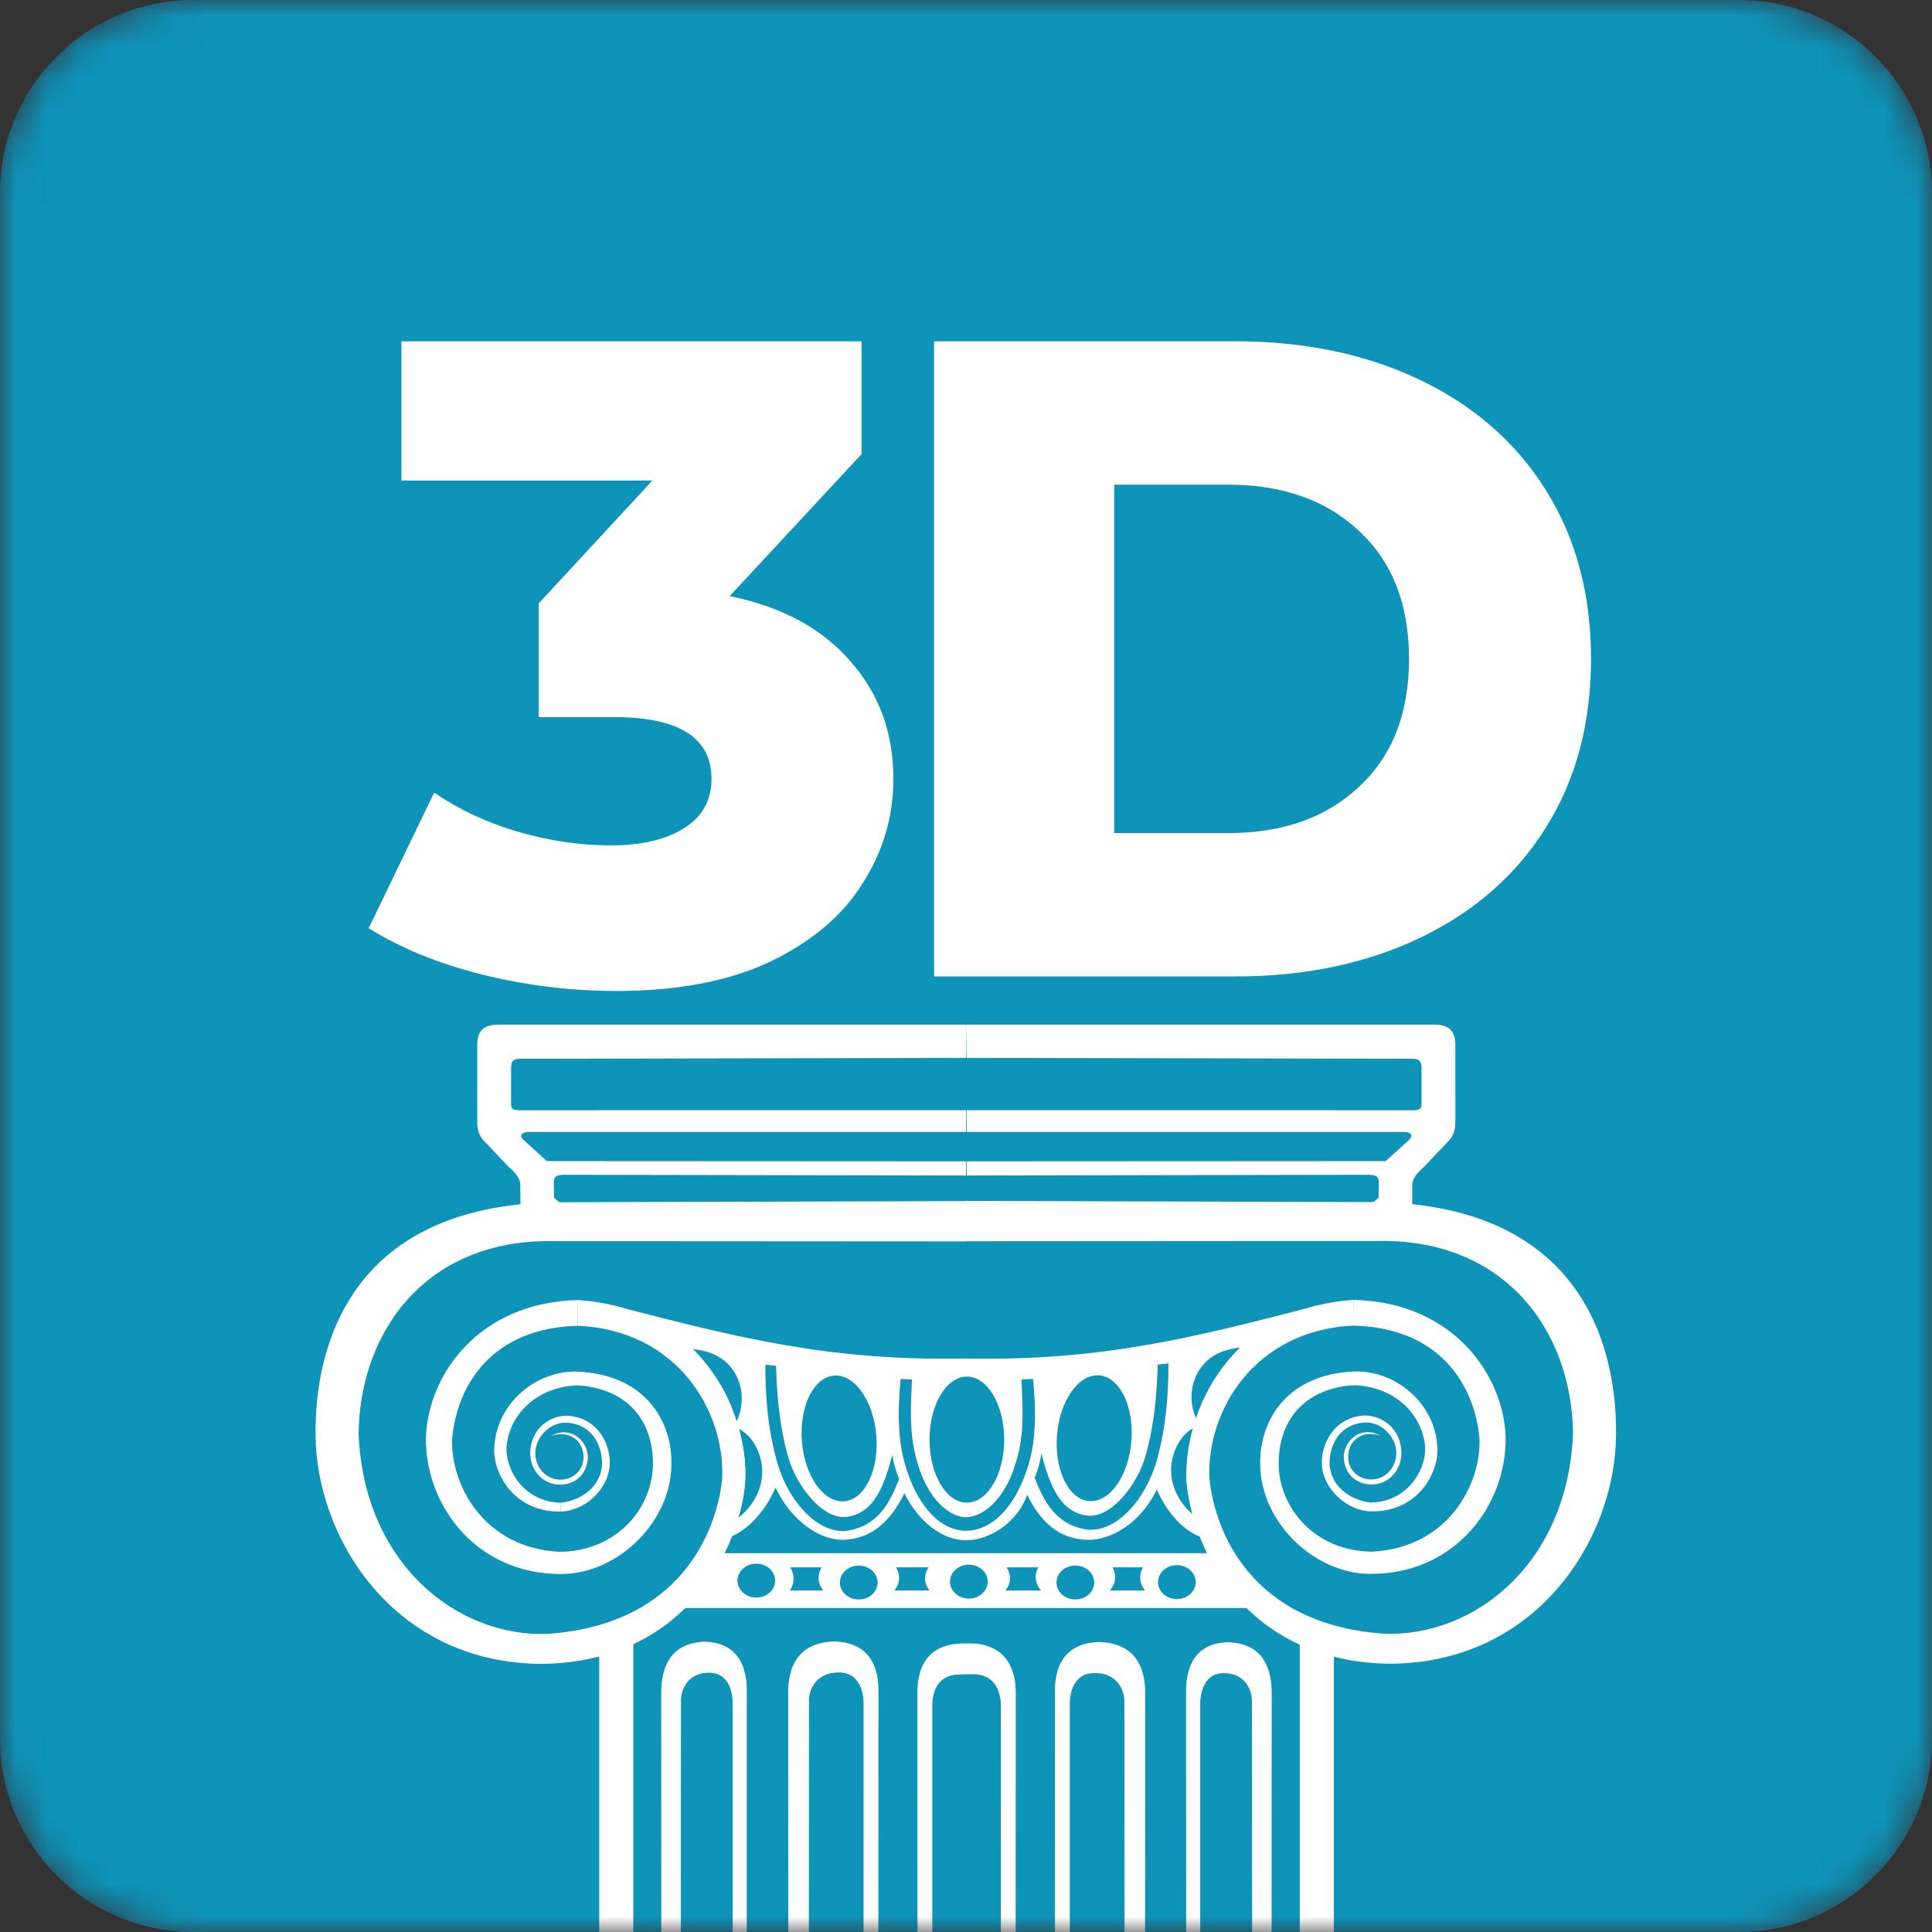 <svg width="61" height="61" viewBox="0 0 61 61" fill="none" xmlns="http://www.w3.org/2000/svg">
<rect x="0" y="0" width="61" height="61" fill="#333333" stroke="none"/>
<g clip-path="url(#clip0_66156_91)">
<mask id="mask0_66156_91" style="mask-type:luminance" maskUnits="userSpaceOnUse" x="0" y="0" width="61" height="61">
<path d="M54.9 0H6.1C2.731 0 0 2.731 0 6.1V54.9C0 58.269 2.731 61 6.1 61H54.9C58.269 61 61 58.269 61 54.9V6.1C61 2.731 58.269 0 54.9 0Z" fill="white"/>
</mask>
<g mask="url(#mask0_66156_91)">
<path d="M54.9 0H6.1C2.731 0 0 2.731 0 6.1V54.9C0 58.269 2.731 61 6.1 61H54.9C58.269 61 61 58.269 61 54.9V6.1C61 2.731 58.269 0 54.9 0Z" fill="#0E93B9"/>
<path fill-rule="evenodd" clip-rule="evenodd" d="M17.401 45.333C18.054 44.983 18.609 45.543 18.557 46.084C18.499 46.622 18.1 46.868 17.698 46.875C17.155 46.886 16.748 46.441 16.741 45.89C16.749 45.151 17.29 44.714 17.89 44.697C18.893 44.746 19.281 45.628 19.252 46.242C19.218 47.009 18.465 47.713 17.7 47.724L17.71 47.446C18.371 47.372 19 46.916 19.01 46.195C19.002 45.614 18.685 44.959 17.884 44.92C17.428 44.892 16.91 45.321 16.902 45.873C16.9 46.282 17.178 46.702 17.692 46.72C18.067 46.722 18.405 46.445 18.421 46.056C18.458 45.588 18.074 45.124 17.401 45.333Z" fill="white"/>
<path fill-rule="evenodd" clip-rule="evenodd" d="M43.587 45.327C42.934 44.977 42.379 45.537 42.431 46.078C42.49 46.617 42.888 46.862 43.29 46.869C43.834 46.88 44.24 46.435 44.248 45.884C44.24 45.145 43.699 44.708 43.098 44.691C42.095 44.74 41.708 45.623 41.736 46.236C41.771 47.003 42.523 47.707 43.288 47.719L43.278 47.44C42.618 47.366 41.988 46.91 41.978 46.19C41.986 45.608 42.303 44.953 43.105 44.914C43.56 44.886 44.078 45.315 44.087 45.868C44.088 46.276 43.81 46.697 43.297 46.714C42.921 46.716 42.583 46.439 42.568 46.05C42.531 45.582 42.914 45.118 43.587 45.327Z" fill="white"/>
<path fill-rule="evenodd" clip-rule="evenodd" d="M17.7 47.724C16.237 47.754 15.544 46.515 15.608 45.678C15.689 44.278 16.951 43.268 18.227 43.306C20.487 43.403 21.317 45.029 21.187 46.473C21.054 48.151 19.474 49.672 17.762 49.696C15.106 49.736 13.417 47.589 13.449 45.372C13.518 43.437 15.082 41.125 18.248 41.047L18.235 41.859C15.55 41.934 14.439 43.701 14.276 45.413C14.212 46.849 15.262 48.887 17.681 48.996C19.332 48.979 20.454 47.813 20.6 46.49C20.72 45.236 20.12 43.898 18.305 43.744C17.27 43.725 16.144 44.392 15.994 45.646C15.938 46.423 16.565 47.428 17.711 47.446C17.707 47.538 17.704 47.631 17.7 47.724Z" fill="white"/>
<path fill-rule="evenodd" clip-rule="evenodd" d="M43.288 47.719C44.751 47.749 45.445 46.51 45.381 45.673C45.299 44.273 44.038 43.263 42.761 43.302C40.501 43.398 39.672 45.024 39.801 46.469C39.934 48.147 41.514 49.667 43.227 49.692C45.883 49.731 47.571 47.584 47.539 45.367C47.471 43.432 45.906 41.12 42.741 41.042L42.753 41.855C45.438 41.929 46.55 43.697 46.712 45.408C46.777 46.844 45.726 48.883 43.307 48.991C41.656 48.974 40.534 47.808 40.388 46.485C40.269 45.231 40.868 43.894 42.684 43.739C43.718 43.72 44.844 44.387 44.994 45.641C45.05 46.418 44.423 47.424 43.278 47.441C43.281 47.534 43.285 47.627 43.288 47.719Z" fill="white"/>
<path fill-rule="evenodd" clip-rule="evenodd" d="M18.247 41.047C22.11 41.297 23.638 44.526 23.527 46.812C23.267 49.332 21.335 52.498 17.086 52.535C12.397 52.503 9.964 48.506 9.964 45.279C9.939 42.712 10.911 38.051 17.563 37.959L30.507 37.923L30.498 39.196L17.524 39.188C13.486 39.093 11.369 42.002 11.322 45.251C11.48 49.412 14.486 51.711 17.31 51.585C21.507 51.286 22.625 48.338 22.799 46.715C22.916 44.567 21.379 41.988 18.235 41.859L18.247 41.047Z" fill="white"/>
<path fill-rule="evenodd" clip-rule="evenodd" d="M42.741 41.042C38.878 41.292 37.35 44.521 37.461 46.807C37.721 49.327 39.653 52.493 43.903 52.53C48.591 52.498 51.024 48.501 51.024 45.274C51.049 42.707 50.078 38.046 43.425 37.954L30.481 37.918L30.49 39.191L43.464 39.183C47.502 39.088 49.619 41.998 49.666 45.246C49.508 49.407 46.502 51.706 43.678 51.58C39.481 51.281 38.363 48.333 38.189 46.71C38.072 44.562 39.609 41.983 42.753 41.854L42.741 41.042Z" fill="white"/>
<path fill-rule="evenodd" clip-rule="evenodd" d="M22.843 48.596C23.793 45.318 23.05 42.762 19.32 41.206C23.361 42.261 26.235 42.977 30.491 42.893V42.894C34.737 42.975 37.609 42.259 41.644 41.206C37.915 42.762 37.172 45.319 38.121 48.596C37.396 48.421 36.837 47.75 36.524 47.026C36 48.127 35.038 48.636 34.336 48.618C33.438 48.596 32.843 48.048 32.432 47.19C32.141 48.045 31.265 48.632 30.506 48.632C29.748 48.632 28.999 48.045 28.555 47.144C28.144 48.001 27.527 48.595 26.628 48.617C25.927 48.636 25.011 48.07 24.486 46.97C24.174 47.693 23.568 48.421 22.843 48.596ZM37.797 44.851C38.024 43.958 38.528 43.217 39.163 42.547C38.577 42.609 38.185 42.812 37.9 43.204C37.523 43.757 37.567 44.401 37.797 44.851ZM37.729 47.87C37.453 46.997 37.423 46.069 37.711 45.069C37.246 45.298 36.97 45.905 36.976 46.423C36.975 46.955 37.251 47.503 37.729 47.87ZM32.667 46.656C32.966 47.407 33.331 48.165 34.37 48.3C35.319 48.348 36.182 47.282 36.512 46.152C36.804 45.117 36.893 44.131 36.891 43.047L36.553 43.084C36.525 44.183 36.407 45.182 36.148 46.028C35.912 46.835 35.126 47.91 34.362 47.855C33.414 47.763 33.115 46.759 32.882 45.895C32.841 46.163 32.77 46.416 32.667 46.656ZM34.707 43.425C34.059 43.372 33.461 44.218 33.373 45.314C33.284 46.41 33.739 47.341 34.387 47.394C35.036 47.446 35.633 46.6 35.722 45.504C35.81 44.408 35.356 43.477 34.707 43.425ZM30.527 43.464C31.178 43.464 31.706 44.355 31.706 45.454C31.706 46.554 31.178 47.445 30.527 47.445C29.876 47.445 29.349 46.554 29.349 45.454C29.349 44.355 29.876 43.464 30.527 43.464ZM30.506 48.333L30.499 48.333L30.493 48.333C29.541 48.312 28.886 47.319 28.58 46.251C28.334 45.445 28.348 44.45 28.436 43.538L28.795 43.554C28.753 44.421 28.699 45.308 28.96 46.154C29.206 47.07 29.789 47.867 30.499 47.906C31.229 47.867 31.828 47.07 32.08 46.154C32.349 45.308 32.293 44.421 32.25 43.554L32.618 43.538C32.709 44.45 32.724 45.445 32.471 46.251C32.156 47.32 31.484 48.313 30.506 48.333ZM26.334 43.433C26.982 43.38 27.58 44.227 27.668 45.322C27.757 46.419 27.302 47.35 26.654 47.402C26.005 47.454 25.408 46.608 25.319 45.512C25.231 44.416 25.685 43.485 26.334 43.433ZM28.39 46.697C28.09 47.448 27.725 48.206 26.686 48.34C25.737 48.389 24.874 47.323 24.544 46.193C24.252 45.158 24.163 44.172 24.165 43.088L24.503 43.125C24.531 44.224 24.65 45.223 24.908 46.069C25.145 46.876 25.93 47.951 26.695 47.896C27.642 47.804 27.941 46.8 28.174 45.936C28.215 46.204 28.286 46.457 28.39 46.697ZM23.312 47.919C23.589 47.046 23.618 46.118 23.331 45.118C23.795 45.347 24.071 45.954 24.066 46.472C24.066 47.004 23.791 47.552 23.312 47.919ZM23.244 44.9C23.017 44.007 22.513 43.266 21.879 42.597C22.465 42.658 22.857 42.861 23.141 43.253C23.518 43.806 23.474 44.45 23.244 44.9Z" fill="white"/>
<path fill-rule="evenodd" clip-rule="evenodd" d="M16.433 38.219L16.428 37.469C16.448 37.205 16.273 37.036 16.051 36.834L15.331 36.074C15.137 35.888 15.072 35.713 15.068 35.433L15.069 32.953C15.082 32.614 15.209 32.351 15.732 32.351H30.512L30.502 33.401L16.408 33.429C16.193 33.433 16.137 33.519 16.137 33.736L16.136 34.842C16.134 34.993 16.168 35.059 16.431 35.054L30.503 35.053L30.498 35.739L16.694 35.74C16.463 35.741 16.388 35.859 16.527 35.988L17.266 36.66L30.499 36.667V37.115L17.817 37.092C17.602 37.098 17.483 37.126 17.486 37.337L17.493 37.82L17.823 38.091L16.433 38.219Z" fill="white"/>
<path fill-rule="evenodd" clip-rule="evenodd" d="M44.586 38.219L44.591 37.469C44.572 37.205 44.747 37.036 44.968 36.834L45.689 36.074C45.883 35.888 45.947 35.713 45.951 35.433L45.95 32.953C45.938 32.614 45.81 32.351 45.287 32.351H30.507L30.517 33.401L44.611 33.429C44.826 33.433 44.882 33.519 44.883 33.736L44.883 34.842C44.885 34.993 44.851 35.059 44.588 35.054L30.516 35.053L30.521 35.739L44.325 35.74C44.556 35.741 44.631 35.859 44.492 35.988L43.753 36.66L30.52 36.667V37.115L43.203 37.092C43.418 37.098 43.536 37.126 43.533 37.337L43.526 37.82L43.196 38.091L44.586 38.219Z" fill="white"/>
<path fill-rule="evenodd" clip-rule="evenodd" d="M22.274 49.04H38.755L40.092 50.772H21.4L22.274 49.04ZM30.59 49.402C30.918 49.402 31.185 49.642 31.185 49.938C31.185 50.234 30.918 50.474 30.59 50.474C30.261 50.474 29.995 50.234 29.995 49.938C29.995 49.642 30.261 49.402 30.59 49.402ZM31.778 49.487H32.782C32.729 49.582 32.7 49.684 32.7 49.791C32.7 49.947 32.761 50.093 32.867 50.218H31.746C31.838 50.102 31.891 49.971 31.891 49.831C31.891 49.709 31.85 49.593 31.778 49.487ZM33.952 49.43C34.281 49.43 34.547 49.67 34.547 49.966C34.547 50.261 34.281 50.501 33.952 50.501C33.623 50.501 33.357 50.261 33.357 49.966C33.357 49.67 33.623 49.43 33.952 49.43ZM35.127 49.487H36.088C36.031 49.586 36 49.693 36 49.805C36 49.955 36.056 50.096 36.153 50.218H35.042C35.148 50.093 35.209 49.947 35.209 49.791C35.209 49.684 35.18 49.582 35.127 49.487ZM37.158 49.417C37.487 49.417 37.753 49.657 37.753 49.952C37.753 50.248 37.487 50.488 37.158 50.488C36.83 50.488 36.563 50.248 36.563 49.952C36.563 49.657 36.83 49.417 37.158 49.417ZM23.879 49.37C24.208 49.37 24.474 49.61 24.474 49.906C24.474 50.202 24.208 50.442 23.879 50.442C23.55 50.442 23.284 50.202 23.284 49.906C23.284 49.61 23.55 49.37 23.879 49.37ZM24.95 49.487H25.944C25.881 49.589 25.846 49.701 25.846 49.818C25.846 49.963 25.899 50.099 25.994 50.218H24.939C25.015 50.105 25.057 49.978 25.057 49.844C25.057 49.717 25.019 49.596 24.95 49.487ZM27.113 49.431C27.442 49.431 27.709 49.671 27.709 49.966C27.709 50.262 27.442 50.502 27.113 50.502C26.785 50.502 26.518 50.262 26.518 49.966C26.518 49.671 26.785 49.431 27.113 49.431ZM28.29 49.487H29.318C29.245 49.593 29.205 49.709 29.205 49.831C29.205 49.971 29.257 50.102 29.35 50.218H28.24C28.334 50.099 28.388 49.963 28.388 49.818C28.388 49.701 28.353 49.589 28.29 49.487Z" fill="white"/>
<path d="M19.996 51.898H18.92V64.216H19.996V51.898Z" fill="white"/>
<path d="M42.114 51.891H41.038V64.209H42.114V51.891Z" fill="white"/>
<path fill-rule="evenodd" clip-rule="evenodd" d="M37.453 64.202L37.449 53.372C37.456 52.467 37.853 51.877 38.774 51.849C39.686 51.881 40.123 52.423 40.152 53.376L40.148 64.205L39.535 64.211L39.529 53.684C39.509 53.256 39.237 52.86 38.726 52.832C38.094 52.772 37.908 53.32 37.895 53.768L37.895 64.203L37.453 64.202Z" fill="white"/>
<path fill-rule="evenodd" clip-rule="evenodd" d="M23.575 64.188L23.579 53.357C23.572 52.452 23.176 51.862 22.255 51.834C21.342 51.867 20.906 52.408 20.877 53.361L20.881 64.19L21.494 64.197L21.5 53.669C21.52 53.241 21.791 52.846 22.302 52.818C22.935 52.757 23.121 53.305 23.134 53.753L23.133 64.188L23.575 64.188Z" fill="white"/>
<path fill-rule="evenodd" clip-rule="evenodd" d="M27.732 64.18L27.736 53.349C27.728 52.444 27.311 51.854 26.339 51.826C25.377 51.859 24.916 52.4 24.885 53.353L24.89 64.183L25.536 64.189L25.543 53.662C25.564 53.233 25.85 52.838 26.389 52.81C27.056 52.749 27.253 53.297 27.266 53.745L27.265 64.18L27.732 64.18Z" fill="white"/>
<path fill-rule="evenodd" clip-rule="evenodd" d="M33.311 64.197L33.307 53.367C33.314 52.462 33.732 51.872 34.704 51.844C35.666 51.876 36.127 52.418 36.158 53.371L36.153 64.2L35.507 64.206L35.5 53.679C35.479 53.251 35.193 52.855 34.654 52.828C33.986 52.767 33.79 53.315 33.777 53.763L33.777 64.198L33.311 64.197Z" fill="white"/>
<path fill-rule="evenodd" clip-rule="evenodd" d="M28.97 64.243L28.966 53.412C28.973 52.541 29.361 51.962 30.259 51.895H30.26C30.443 51.882 30.611 51.887 30.794 51.893C31.664 51.973 32.063 52.563 32.071 53.422L32.067 64.252L31.6 64.253L31.601 53.818C31.587 53.37 31.38 52.854 30.719 52.861L30.259 52.87C29.631 52.889 29.449 53.373 29.436 53.809L29.436 64.244L28.97 64.243Z" fill="white"/>
<path d="M29.492 10.776H39.001C41.203 10.776 43.157 11.187 44.861 12.008C46.566 12.829 47.888 13.995 48.826 15.503C49.765 17.012 50.234 18.779 50.234 20.803C50.234 22.828 49.765 24.594 48.826 26.103C47.888 27.612 46.566 28.777 44.861 29.598C43.157 30.42 41.203 30.83 39.001 30.83H29.492V10.776ZM38.771 26.304C40.495 26.304 41.874 25.817 42.908 24.843C43.961 23.869 44.488 22.522 44.488 20.803C44.488 19.084 43.961 17.738 42.908 16.764C41.874 15.79 40.495 15.303 38.771 15.303H35.18V26.304H38.771Z" fill="white"/>
<path d="M23.039 18.82C24.704 19.165 25.977 19.855 26.857 20.889C27.757 21.904 28.207 23.139 28.207 24.595C28.207 25.783 27.881 26.884 27.231 27.899C26.599 28.914 25.623 29.738 24.302 30.37C23 30.983 21.383 31.289 19.45 31.289C18.034 31.289 16.627 31.117 15.229 30.772C13.851 30.427 12.655 29.939 11.641 29.307L13.708 25.026C14.493 25.562 15.373 25.974 16.349 26.261C17.345 26.549 18.321 26.692 19.278 26.692C20.254 26.692 21.029 26.51 21.603 26.146C22.178 25.783 22.465 25.265 22.465 24.595C22.465 23.293 21.441 22.642 19.392 22.642H17.01V19.05L20.599 15.172H12.674V10.776H27.202V14.339L23.039 18.82Z" fill="white"/>
</g>
</g>
<defs>
<clipPath id="clip0_66156_91">
<rect width="61" height="61" fill="white"/>
</clipPath>
</defs>
</svg>
